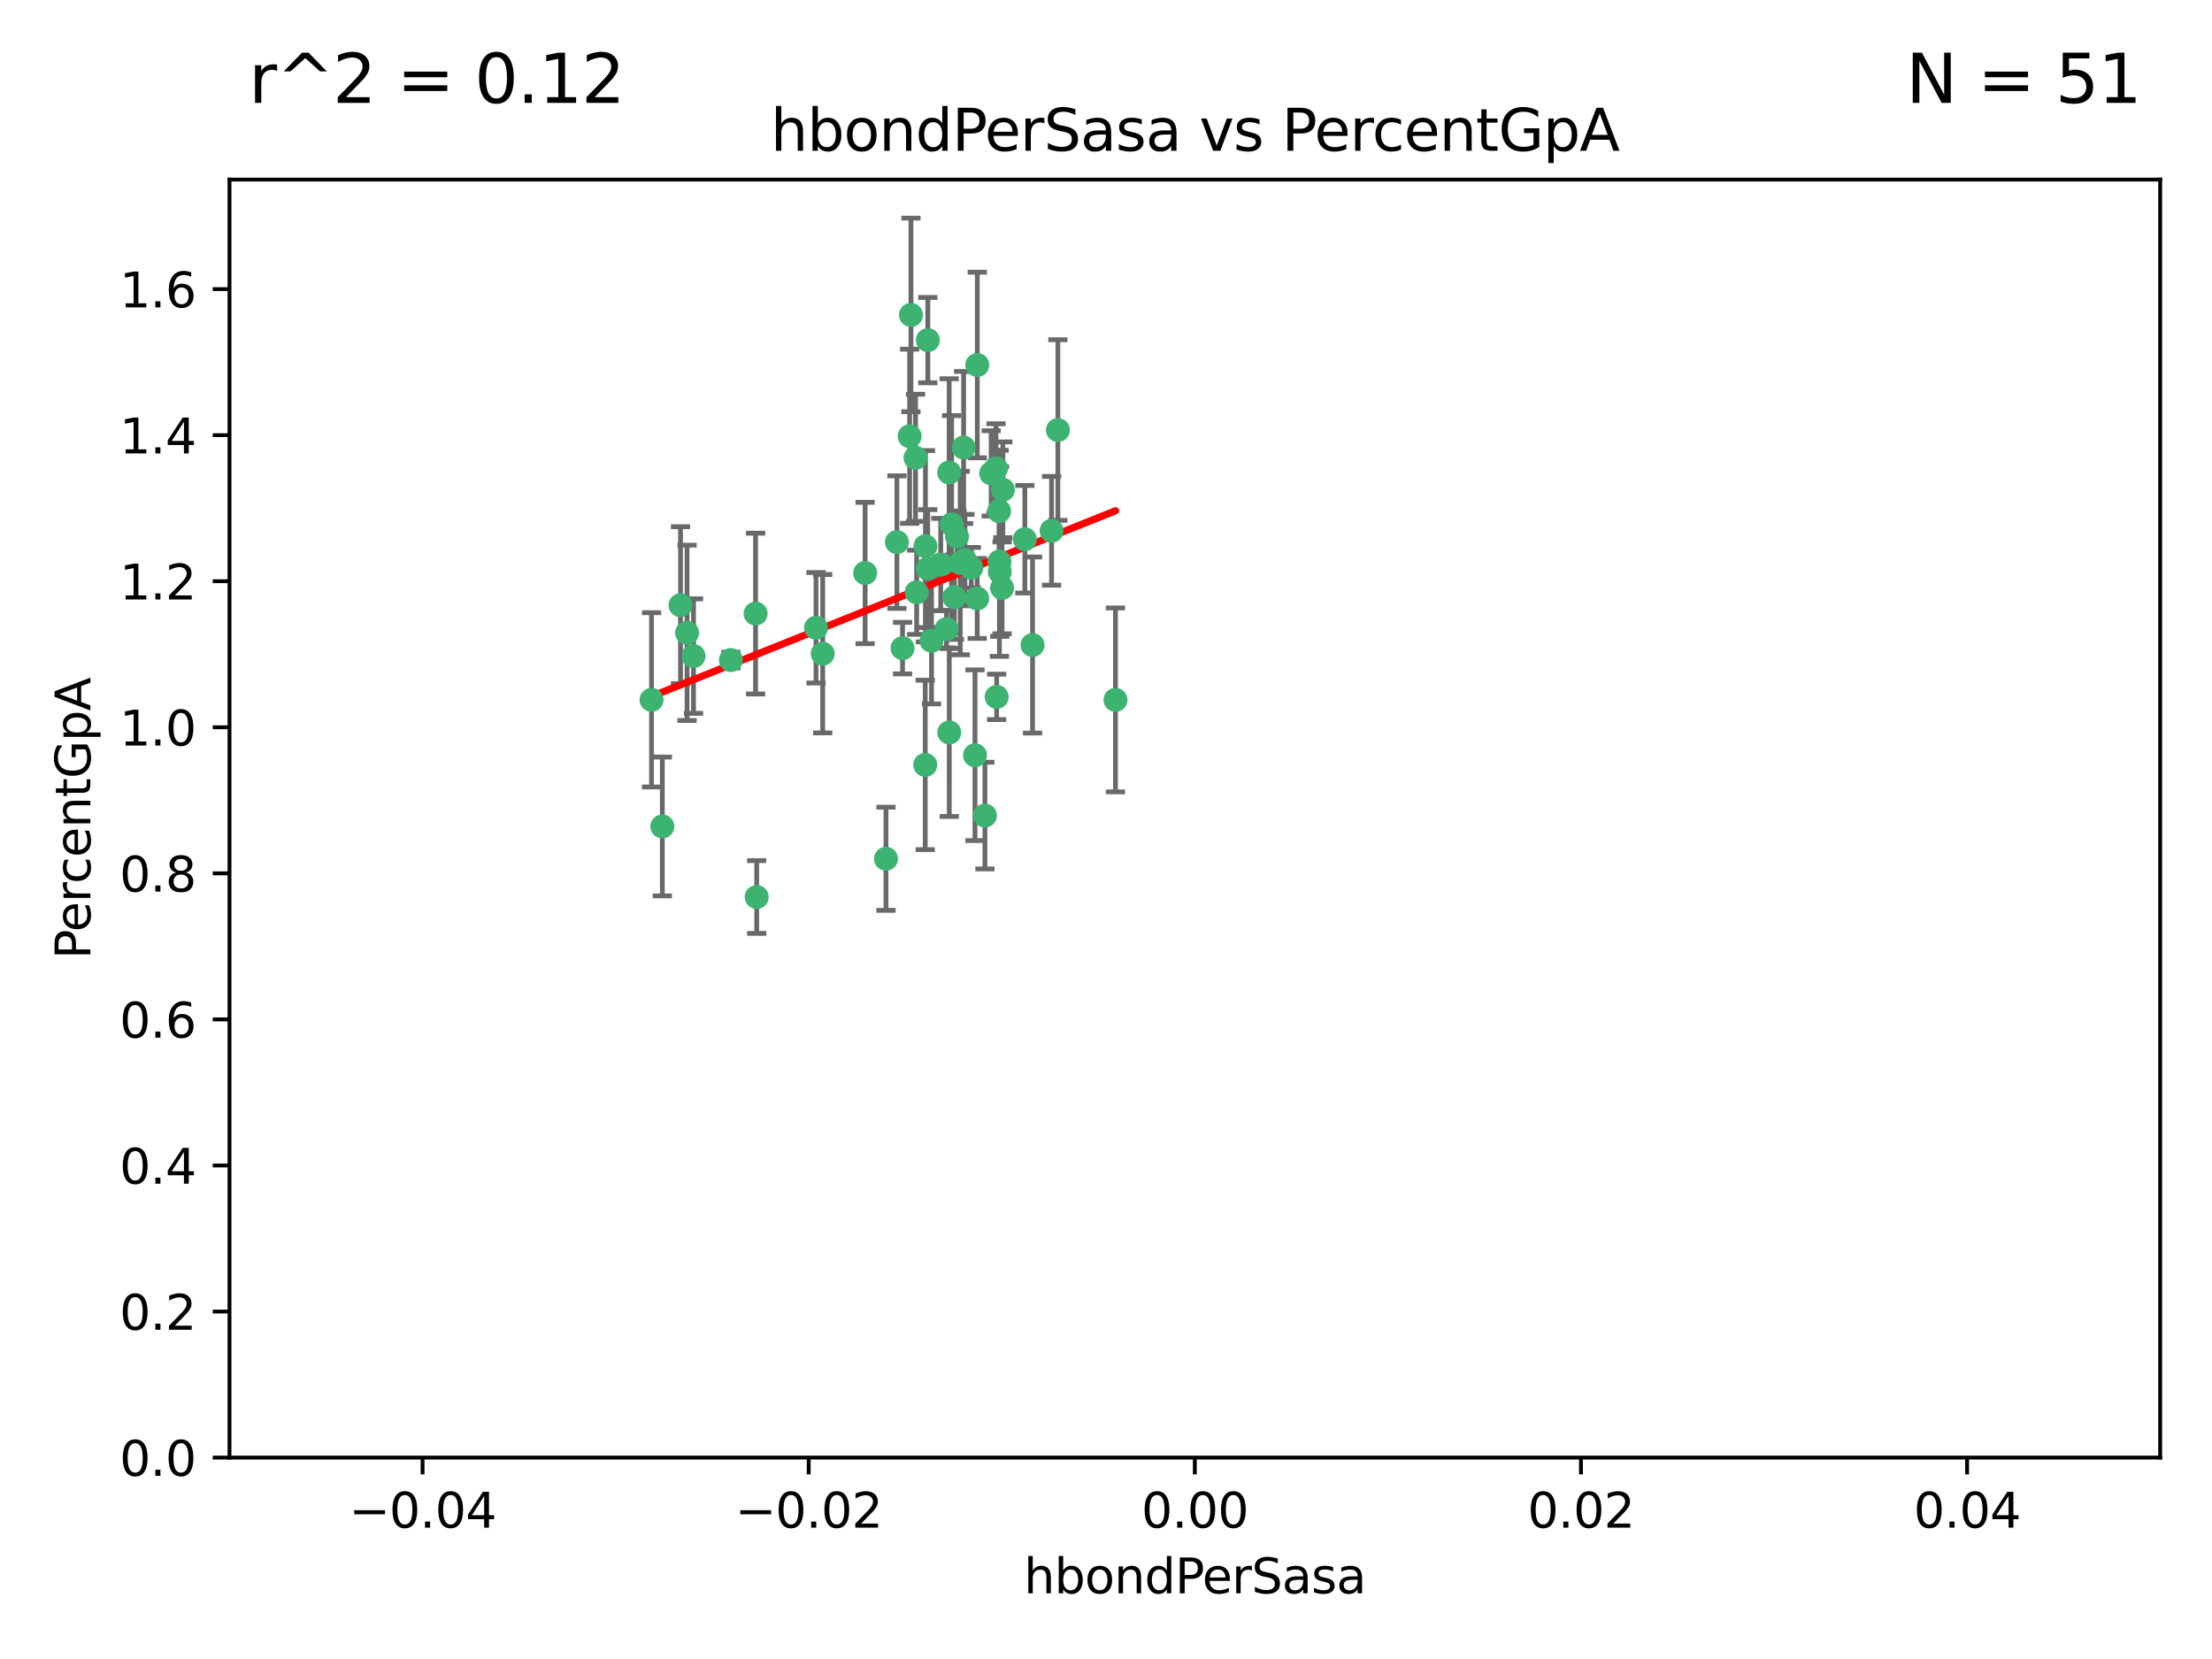 <?xml version="1.0" encoding="utf-8" standalone="no"?>
<!DOCTYPE svg PUBLIC "-//W3C//DTD SVG 1.1//EN"
  "http://www.w3.org/Graphics/SVG/1.1/DTD/svg11.dtd">
<svg xmlns:xlink="http://www.w3.org/1999/xlink" width="460.8pt" height="345.6pt" viewBox="0 0 460.8 345.6" xmlns="http://www.w3.org/2000/svg" version="1.1">
 <defs>
  <style type="text/css">*{stroke-linejoin: round; stroke-linecap: butt}</style>
 </defs>
 <g id="figure_1">
  <g id="patch_1">
   <path d="M 0 345.6 
L 460.8 345.6 
L 460.8 0 
L 0 0 
z
" style="fill: #ffffff"/>
  </g>
  <g id="axes_1">
   <g id="patch_2">
    <path d="M 47.81 303.64 
L 450 303.64 
L 450 37.411 
L 47.81 37.411 
z
" style="fill: #ffffff"/>
   </g>
   <g id="PathCollection_1">
    <defs>
     <path id="me9638628d2" d="M 0 1.118 
C 0.297 1.118 0.581 1 0.791 0.791 
C 1 0.581 1.118 0.297 1.118 0 
C 1.118 -0.297 1 -0.581 0.791 -0.791 
C 0.581 -1 0.297 -1.118 0 -1.118 
C -0.297 -1.118 -0.581 -1 -0.791 -0.791 
C -1 -0.581 -1.118 -0.297 -1.118 0 
C -1.118 0.297 -1 0.581 -0.791 0.791 
C -0.581 1 -0.297 1.118 0 1.118 
z
" style="stroke: #3cb371"/>
    </defs>
    <g clip-path="url(#p4065d52e8d)">
     <use xlink:href="#me9638628d2" x="186.841" y="112.935" style="fill: #3cb371; stroke: #3cb371"/>
     <use xlink:href="#me9638628d2" x="197.183" y="131.048" style="fill: #3cb371; stroke: #3cb371"/>
     <use xlink:href="#me9638628d2" x="189.497" y="90.88" style="fill: #3cb371; stroke: #3cb371"/>
     <use xlink:href="#me9638628d2" x="206.483" y="98.611" style="fill: #3cb371; stroke: #3cb371"/>
     <use xlink:href="#me9638628d2" x="199.362" y="111.768" style="fill: #3cb371; stroke: #3cb371"/>
     <use xlink:href="#me9638628d2" x="203.111" y="157.33" style="fill: #3cb371; stroke: #3cb371"/>
     <use xlink:href="#me9638628d2" x="180.222" y="119.368" style="fill: #3cb371; stroke: #3cb371"/>
     <use xlink:href="#me9638628d2" x="189.767" y="65.606" style="fill: #3cb371; stroke: #3cb371"/>
     <use xlink:href="#me9638628d2" x="208.27" y="119.105" style="fill: #3cb371; stroke: #3cb371"/>
     <use xlink:href="#me9638628d2" x="169.987" y="130.776" style="fill: #3cb371; stroke: #3cb371"/>
     <use xlink:href="#me9638628d2" x="157.399" y="127.82" style="fill: #3cb371; stroke: #3cb371"/>
     <use xlink:href="#me9638628d2" x="208.911" y="102.028" style="fill: #3cb371; stroke: #3cb371"/>
     <use xlink:href="#me9638628d2" x="197.727" y="98.431" style="fill: #3cb371; stroke: #3cb371"/>
     <use xlink:href="#me9638628d2" x="193.258" y="118.446" style="fill: #3cb371; stroke: #3cb371"/>
     <use xlink:href="#me9638628d2" x="200.74" y="93.226" style="fill: #3cb371; stroke: #3cb371"/>
     <use xlink:href="#me9638628d2" x="137.974" y="172.163" style="fill: #3cb371; stroke: #3cb371"/>
     <use xlink:href="#me9638628d2" x="135.728" y="145.786" style="fill: #3cb371; stroke: #3cb371"/>
     <use xlink:href="#me9638628d2" x="197.748" y="152.588" style="fill: #3cb371; stroke: #3cb371"/>
     <use xlink:href="#me9638628d2" x="198.808" y="124.404" style="fill: #3cb371; stroke: #3cb371"/>
     <use xlink:href="#me9638628d2" x="188.017" y="135.021" style="fill: #3cb371; stroke: #3cb371"/>
     <use xlink:href="#me9638628d2" x="192.745" y="159.342" style="fill: #3cb371; stroke: #3cb371"/>
     <use xlink:href="#me9638628d2" x="200.032" y="117.288" style="fill: #3cb371; stroke: #3cb371"/>
     <use xlink:href="#me9638628d2" x="152.254" y="137.505" style="fill: #3cb371; stroke: #3cb371"/>
     <use xlink:href="#me9638628d2" x="215.099" y="134.369" style="fill: #3cb371; stroke: #3cb371"/>
     <use xlink:href="#me9638628d2" x="198.235" y="109.235" style="fill: #3cb371; stroke: #3cb371"/>
     <use xlink:href="#me9638628d2" x="143.128" y="131.834" style="fill: #3cb371; stroke: #3cb371"/>
     <use xlink:href="#me9638628d2" x="141.765" y="126.071" style="fill: #3cb371; stroke: #3cb371"/>
     <use xlink:href="#me9638628d2" x="190.719" y="95.371" style="fill: #3cb371; stroke: #3cb371"/>
     <use xlink:href="#me9638628d2" x="192.786" y="113.783" style="fill: #3cb371; stroke: #3cb371"/>
     <use xlink:href="#me9638628d2" x="203.584" y="76.037" style="fill: #3cb371; stroke: #3cb371"/>
     <use xlink:href="#me9638628d2" x="195.973" y="117.606" style="fill: #3cb371; stroke: #3cb371"/>
     <use xlink:href="#me9638628d2" x="202.337" y="118.255" style="fill: #3cb371; stroke: #3cb371"/>
     <use xlink:href="#me9638628d2" x="208.133" y="106.473" style="fill: #3cb371; stroke: #3cb371"/>
     <use xlink:href="#me9638628d2" x="213.494" y="112.334" style="fill: #3cb371; stroke: #3cb371"/>
     <use xlink:href="#me9638628d2" x="190.955" y="123.385" style="fill: #3cb371; stroke: #3cb371"/>
     <use xlink:href="#me9638628d2" x="194.053" y="133.482" style="fill: #3cb371; stroke: #3cb371"/>
     <use xlink:href="#me9638628d2" x="201.01" y="116.673" style="fill: #3cb371; stroke: #3cb371"/>
     <use xlink:href="#me9638628d2" x="193.283" y="70.852" style="fill: #3cb371; stroke: #3cb371"/>
     <use xlink:href="#me9638628d2" x="208.202" y="116.973" style="fill: #3cb371; stroke: #3cb371"/>
     <use xlink:href="#me9638628d2" x="207.487" y="97.572" style="fill: #3cb371; stroke: #3cb371"/>
     <use xlink:href="#me9638628d2" x="203.569" y="124.669" style="fill: #3cb371; stroke: #3cb371"/>
     <use xlink:href="#me9638628d2" x="207.62" y="145.171" style="fill: #3cb371; stroke: #3cb371"/>
     <use xlink:href="#me9638628d2" x="171.383" y="136.178" style="fill: #3cb371; stroke: #3cb371"/>
     <use xlink:href="#me9638628d2" x="220.377" y="89.586" style="fill: #3cb371; stroke: #3cb371"/>
     <use xlink:href="#me9638628d2" x="184.566" y="178.897" style="fill: #3cb371; stroke: #3cb371"/>
     <use xlink:href="#me9638628d2" x="219.062" y="110.571" style="fill: #3cb371; stroke: #3cb371"/>
     <use xlink:href="#me9638628d2" x="157.634" y="186.867" style="fill: #3cb371; stroke: #3cb371"/>
     <use xlink:href="#me9638628d2" x="144.473" y="136.674" style="fill: #3cb371; stroke: #3cb371"/>
     <use xlink:href="#me9638628d2" x="205.177" y="169.899" style="fill: #3cb371; stroke: #3cb371"/>
     <use xlink:href="#me9638628d2" x="232.374" y="145.801" style="fill: #3cb371; stroke: #3cb371"/>
     <use xlink:href="#me9638628d2" x="208.75" y="122.465" style="fill: #3cb371; stroke: #3cb371"/>
    </g>
   </g>
   <g id="matplotlib.axis_1">
    <g id="xtick_1">
     <g id="line2d_1">
      <defs>
       <path id="m271d78db1d" d="M 0 0 
L 0 3.5 
" style="stroke: #000000; stroke-width: 0.8"/>
      </defs>
      <g>
       <use xlink:href="#m271d78db1d" x="88.029" y="303.64" style="stroke: #000000; stroke-width: 0.8"/>
      </g>
     </g>
     <g id="text_1">
      <!-- −0.04 -->
      <g transform="translate(72.706 318.238)scale(0.1 -0.1)">
       <defs>
        <path id="DejaVuSans-2212" d="M 678 2272 
L 4684 2272 
L 4684 1741 
L 678 1741 
L 678 2272 
z
" transform="scale(0.016)"/>
        <path id="DejaVuSans-30" d="M 2034 4250 
Q 1547 4250 1301 3770 
Q 1056 3291 1056 2328 
Q 1056 1369 1301 889 
Q 1547 409 2034 409 
Q 2525 409 2770 889 
Q 3016 1369 3016 2328 
Q 3016 3291 2770 3770 
Q 2525 4250 2034 4250 
z
M 2034 4750 
Q 2819 4750 3233 4129 
Q 3647 3509 3647 2328 
Q 3647 1150 3233 529 
Q 2819 -91 2034 -91 
Q 1250 -91 836 529 
Q 422 1150 422 2328 
Q 422 3509 836 4129 
Q 1250 4750 2034 4750 
z
" transform="scale(0.016)"/>
        <path id="DejaVuSans-2e" d="M 684 794 
L 1344 794 
L 1344 0 
L 684 0 
L 684 794 
z
" transform="scale(0.016)"/>
        <path id="DejaVuSans-34" d="M 2419 4116 
L 825 1625 
L 2419 1625 
L 2419 4116 
z
M 2253 4666 
L 3047 4666 
L 3047 1625 
L 3713 1625 
L 3713 1100 
L 3047 1100 
L 3047 0 
L 2419 0 
L 2419 1100 
L 313 1100 
L 313 1709 
L 2253 4666 
z
" transform="scale(0.016)"/>
       </defs>
       <use xlink:href="#DejaVuSans-2212"/>
       <use xlink:href="#DejaVuSans-30" x="83.789"/>
       <use xlink:href="#DejaVuSans-2e" x="147.412"/>
       <use xlink:href="#DejaVuSans-30" x="179.199"/>
       <use xlink:href="#DejaVuSans-34" x="242.822"/>
      </g>
     </g>
    </g>
    <g id="xtick_2">
     <g id="line2d_2">
      <g>
       <use xlink:href="#m271d78db1d" x="168.467" y="303.64" style="stroke: #000000; stroke-width: 0.8"/>
      </g>
     </g>
     <g id="text_2">
      <!-- −0.02 -->
      <g transform="translate(153.144 318.238)scale(0.1 -0.1)">
       <defs>
        <path id="DejaVuSans-32" d="M 1228 531 
L 3431 531 
L 3431 0 
L 469 0 
L 469 531 
Q 828 903 1448 1529 
Q 2069 2156 2228 2338 
Q 2531 2678 2651 2914 
Q 2772 3150 2772 3378 
Q 2772 3750 2511 3984 
Q 2250 4219 1831 4219 
Q 1534 4219 1204 4116 
Q 875 4013 500 3803 
L 500 4441 
Q 881 4594 1212 4672 
Q 1544 4750 1819 4750 
Q 2544 4750 2975 4387 
Q 3406 4025 3406 3419 
Q 3406 3131 3298 2873 
Q 3191 2616 2906 2266 
Q 2828 2175 2409 1742 
Q 1991 1309 1228 531 
z
" transform="scale(0.016)"/>
       </defs>
       <use xlink:href="#DejaVuSans-2212"/>
       <use xlink:href="#DejaVuSans-30" x="83.789"/>
       <use xlink:href="#DejaVuSans-2e" x="147.412"/>
       <use xlink:href="#DejaVuSans-30" x="179.199"/>
       <use xlink:href="#DejaVuSans-32" x="242.822"/>
      </g>
     </g>
    </g>
    <g id="xtick_3">
     <g id="line2d_3">
      <g>
       <use xlink:href="#m271d78db1d" x="248.905" y="303.64" style="stroke: #000000; stroke-width: 0.8"/>
      </g>
     </g>
     <g id="text_3">
      <!-- 0.00 -->
      <g transform="translate(237.772 318.238)scale(0.1 -0.1)">
       <use xlink:href="#DejaVuSans-30"/>
       <use xlink:href="#DejaVuSans-2e" x="63.623"/>
       <use xlink:href="#DejaVuSans-30" x="95.41"/>
       <use xlink:href="#DejaVuSans-30" x="159.033"/>
      </g>
     </g>
    </g>
    <g id="xtick_4">
     <g id="line2d_4">
      <g>
       <use xlink:href="#m271d78db1d" x="329.343" y="303.64" style="stroke: #000000; stroke-width: 0.8"/>
      </g>
     </g>
     <g id="text_4">
      <!-- 0.02 -->
      <g transform="translate(318.21 318.238)scale(0.1 -0.1)">
       <use xlink:href="#DejaVuSans-30"/>
       <use xlink:href="#DejaVuSans-2e" x="63.623"/>
       <use xlink:href="#DejaVuSans-30" x="95.41"/>
       <use xlink:href="#DejaVuSans-32" x="159.033"/>
      </g>
     </g>
    </g>
    <g id="xtick_5">
     <g id="line2d_5">
      <g>
       <use xlink:href="#m271d78db1d" x="409.781" y="303.64" style="stroke: #000000; stroke-width: 0.8"/>
      </g>
     </g>
     <g id="text_5">
      <!-- 0.04 -->
      <g transform="translate(398.648 318.238)scale(0.1 -0.1)">
       <use xlink:href="#DejaVuSans-30"/>
       <use xlink:href="#DejaVuSans-2e" x="63.623"/>
       <use xlink:href="#DejaVuSans-30" x="95.41"/>
       <use xlink:href="#DejaVuSans-34" x="159.033"/>
      </g>
     </g>
    </g>
    <g id="text_6">
     <!-- hbondPerSasa -->
     <g transform="translate(213.287 331.917)scale(0.1 -0.1)">
      <defs>
       <path id="DejaVuSans-68" d="M 3513 2113 
L 3513 0 
L 2938 0 
L 2938 2094 
Q 2938 2591 2744 2837 
Q 2550 3084 2163 3084 
Q 1697 3084 1428 2787 
Q 1159 2491 1159 1978 
L 1159 0 
L 581 0 
L 581 4863 
L 1159 4863 
L 1159 2956 
Q 1366 3272 1645 3428 
Q 1925 3584 2291 3584 
Q 2894 3584 3203 3211 
Q 3513 2838 3513 2113 
z
" transform="scale(0.016)"/>
       <path id="DejaVuSans-62" d="M 3116 1747 
Q 3116 2381 2855 2742 
Q 2594 3103 2138 3103 
Q 1681 3103 1420 2742 
Q 1159 2381 1159 1747 
Q 1159 1113 1420 752 
Q 1681 391 2138 391 
Q 2594 391 2855 752 
Q 3116 1113 3116 1747 
z
M 1159 2969 
Q 1341 3281 1617 3432 
Q 1894 3584 2278 3584 
Q 2916 3584 3314 3078 
Q 3713 2572 3713 1747 
Q 3713 922 3314 415 
Q 2916 -91 2278 -91 
Q 1894 -91 1617 61 
Q 1341 213 1159 525 
L 1159 0 
L 581 0 
L 581 4863 
L 1159 4863 
L 1159 2969 
z
" transform="scale(0.016)"/>
       <path id="DejaVuSans-6f" d="M 1959 3097 
Q 1497 3097 1228 2736 
Q 959 2375 959 1747 
Q 959 1119 1226 758 
Q 1494 397 1959 397 
Q 2419 397 2687 759 
Q 2956 1122 2956 1747 
Q 2956 2369 2687 2733 
Q 2419 3097 1959 3097 
z
M 1959 3584 
Q 2709 3584 3137 3096 
Q 3566 2609 3566 1747 
Q 3566 888 3137 398 
Q 2709 -91 1959 -91 
Q 1206 -91 779 398 
Q 353 888 353 1747 
Q 353 2609 779 3096 
Q 1206 3584 1959 3584 
z
" transform="scale(0.016)"/>
       <path id="DejaVuSans-6e" d="M 3513 2113 
L 3513 0 
L 2938 0 
L 2938 2094 
Q 2938 2591 2744 2837 
Q 2550 3084 2163 3084 
Q 1697 3084 1428 2787 
Q 1159 2491 1159 1978 
L 1159 0 
L 581 0 
L 581 3500 
L 1159 3500 
L 1159 2956 
Q 1366 3272 1645 3428 
Q 1925 3584 2291 3584 
Q 2894 3584 3203 3211 
Q 3513 2838 3513 2113 
z
" transform="scale(0.016)"/>
       <path id="DejaVuSans-64" d="M 2906 2969 
L 2906 4863 
L 3481 4863 
L 3481 0 
L 2906 0 
L 2906 525 
Q 2725 213 2448 61 
Q 2172 -91 1784 -91 
Q 1150 -91 751 415 
Q 353 922 353 1747 
Q 353 2572 751 3078 
Q 1150 3584 1784 3584 
Q 2172 3584 2448 3432 
Q 2725 3281 2906 2969 
z
M 947 1747 
Q 947 1113 1208 752 
Q 1469 391 1925 391 
Q 2381 391 2643 752 
Q 2906 1113 2906 1747 
Q 2906 2381 2643 2742 
Q 2381 3103 1925 3103 
Q 1469 3103 1208 2742 
Q 947 2381 947 1747 
z
" transform="scale(0.016)"/>
       <path id="DejaVuSans-50" d="M 1259 4147 
L 1259 2394 
L 2053 2394 
Q 2494 2394 2734 2622 
Q 2975 2850 2975 3272 
Q 2975 3691 2734 3919 
Q 2494 4147 2053 4147 
L 1259 4147 
z
M 628 4666 
L 2053 4666 
Q 2838 4666 3239 4311 
Q 3641 3956 3641 3272 
Q 3641 2581 3239 2228 
Q 2838 1875 2053 1875 
L 1259 1875 
L 1259 0 
L 628 0 
L 628 4666 
z
" transform="scale(0.016)"/>
       <path id="DejaVuSans-65" d="M 3597 1894 
L 3597 1613 
L 953 1613 
Q 991 1019 1311 708 
Q 1631 397 2203 397 
Q 2534 397 2845 478 
Q 3156 559 3463 722 
L 3463 178 
Q 3153 47 2828 -22 
Q 2503 -91 2169 -91 
Q 1331 -91 842 396 
Q 353 884 353 1716 
Q 353 2575 817 3079 
Q 1281 3584 2069 3584 
Q 2775 3584 3186 3129 
Q 3597 2675 3597 1894 
z
M 3022 2063 
Q 3016 2534 2758 2815 
Q 2500 3097 2075 3097 
Q 1594 3097 1305 2825 
Q 1016 2553 972 2059 
L 3022 2063 
z
" transform="scale(0.016)"/>
       <path id="DejaVuSans-72" d="M 2631 2963 
Q 2534 3019 2420 3045 
Q 2306 3072 2169 3072 
Q 1681 3072 1420 2755 
Q 1159 2438 1159 1844 
L 1159 0 
L 581 0 
L 581 3500 
L 1159 3500 
L 1159 2956 
Q 1341 3275 1631 3429 
Q 1922 3584 2338 3584 
Q 2397 3584 2469 3576 
Q 2541 3569 2628 3553 
L 2631 2963 
z
" transform="scale(0.016)"/>
       <path id="DejaVuSans-53" d="M 3425 4513 
L 3425 3897 
Q 3066 4069 2747 4153 
Q 2428 4238 2131 4238 
Q 1616 4238 1336 4038 
Q 1056 3838 1056 3469 
Q 1056 3159 1242 3001 
Q 1428 2844 1947 2747 
L 2328 2669 
Q 3034 2534 3370 2195 
Q 3706 1856 3706 1288 
Q 3706 609 3251 259 
Q 2797 -91 1919 -91 
Q 1588 -91 1214 -16 
Q 841 59 441 206 
L 441 856 
Q 825 641 1194 531 
Q 1563 422 1919 422 
Q 2459 422 2753 634 
Q 3047 847 3047 1241 
Q 3047 1584 2836 1778 
Q 2625 1972 2144 2069 
L 1759 2144 
Q 1053 2284 737 2584 
Q 422 2884 422 3419 
Q 422 4038 858 4394 
Q 1294 4750 2059 4750 
Q 2388 4750 2728 4690 
Q 3069 4631 3425 4513 
z
" transform="scale(0.016)"/>
       <path id="DejaVuSans-61" d="M 2194 1759 
Q 1497 1759 1228 1600 
Q 959 1441 959 1056 
Q 959 750 1161 570 
Q 1363 391 1709 391 
Q 2188 391 2477 730 
Q 2766 1069 2766 1631 
L 2766 1759 
L 2194 1759 
z
M 3341 1997 
L 3341 0 
L 2766 0 
L 2766 531 
Q 2569 213 2275 61 
Q 1981 -91 1556 -91 
Q 1019 -91 701 211 
Q 384 513 384 1019 
Q 384 1609 779 1909 
Q 1175 2209 1959 2209 
L 2766 2209 
L 2766 2266 
Q 2766 2663 2505 2880 
Q 2244 3097 1772 3097 
Q 1472 3097 1187 3025 
Q 903 2953 641 2809 
L 641 3341 
Q 956 3463 1253 3523 
Q 1550 3584 1831 3584 
Q 2591 3584 2966 3190 
Q 3341 2797 3341 1997 
z
" transform="scale(0.016)"/>
       <path id="DejaVuSans-73" d="M 2834 3397 
L 2834 2853 
Q 2591 2978 2328 3040 
Q 2066 3103 1784 3103 
Q 1356 3103 1142 2972 
Q 928 2841 928 2578 
Q 928 2378 1081 2264 
Q 1234 2150 1697 2047 
L 1894 2003 
Q 2506 1872 2764 1633 
Q 3022 1394 3022 966 
Q 3022 478 2636 193 
Q 2250 -91 1575 -91 
Q 1294 -91 989 -36 
Q 684 19 347 128 
L 347 722 
Q 666 556 975 473 
Q 1284 391 1588 391 
Q 1994 391 2212 530 
Q 2431 669 2431 922 
Q 2431 1156 2273 1281 
Q 2116 1406 1581 1522 
L 1381 1569 
Q 847 1681 609 1914 
Q 372 2147 372 2553 
Q 372 3047 722 3315 
Q 1072 3584 1716 3584 
Q 2034 3584 2315 3537 
Q 2597 3491 2834 3397 
z
" transform="scale(0.016)"/>
      </defs>
      <use xlink:href="#DejaVuSans-68"/>
      <use xlink:href="#DejaVuSans-62" x="63.379"/>
      <use xlink:href="#DejaVuSans-6f" x="126.855"/>
      <use xlink:href="#DejaVuSans-6e" x="188.037"/>
      <use xlink:href="#DejaVuSans-64" x="251.416"/>
      <use xlink:href="#DejaVuSans-50" x="314.893"/>
      <use xlink:href="#DejaVuSans-65" x="371.57"/>
      <use xlink:href="#DejaVuSans-72" x="433.094"/>
      <use xlink:href="#DejaVuSans-53" x="474.207"/>
      <use xlink:href="#DejaVuSans-61" x="537.684"/>
      <use xlink:href="#DejaVuSans-73" x="598.963"/>
      <use xlink:href="#DejaVuSans-61" x="651.062"/>
     </g>
    </g>
   </g>
   <g id="matplotlib.axis_2">
    <g id="ytick_1">
     <g id="line2d_6">
      <defs>
       <path id="meefece5d5a" d="M 0 0 
L -3.5 0 
" style="stroke: #000000; stroke-width: 0.8"/>
      </defs>
      <g>
       <use xlink:href="#meefece5d5a" x="47.81" y="303.64" style="stroke: #000000; stroke-width: 0.8"/>
      </g>
     </g>
     <g id="text_7">
      <!-- 0.0 -->
      <g transform="translate(24.907 307.439)scale(0.1 -0.1)">
       <use xlink:href="#DejaVuSans-30"/>
       <use xlink:href="#DejaVuSans-2e" x="63.623"/>
       <use xlink:href="#DejaVuSans-30" x="95.41"/>
      </g>
     </g>
    </g>
    <g id="ytick_2">
     <g id="line2d_7">
      <g>
       <use xlink:href="#meefece5d5a" x="47.81" y="273.214" style="stroke: #000000; stroke-width: 0.8"/>
      </g>
     </g>
     <g id="text_8">
      <!-- 0.2 -->
      <g transform="translate(24.907 277.013)scale(0.1 -0.1)">
       <use xlink:href="#DejaVuSans-30"/>
       <use xlink:href="#DejaVuSans-2e" x="63.623"/>
       <use xlink:href="#DejaVuSans-32" x="95.41"/>
      </g>
     </g>
    </g>
    <g id="ytick_3">
     <g id="line2d_8">
      <g>
       <use xlink:href="#meefece5d5a" x="47.81" y="242.788" style="stroke: #000000; stroke-width: 0.8"/>
      </g>
     </g>
     <g id="text_9">
      <!-- 0.4 -->
      <g transform="translate(24.907 246.587)scale(0.1 -0.1)">
       <use xlink:href="#DejaVuSans-30"/>
       <use xlink:href="#DejaVuSans-2e" x="63.623"/>
       <use xlink:href="#DejaVuSans-34" x="95.41"/>
      </g>
     </g>
    </g>
    <g id="ytick_4">
     <g id="line2d_9">
      <g>
       <use xlink:href="#meefece5d5a" x="47.81" y="212.362" style="stroke: #000000; stroke-width: 0.8"/>
      </g>
     </g>
     <g id="text_10">
      <!-- 0.6 -->
      <g transform="translate(24.907 216.161)scale(0.1 -0.1)">
       <defs>
        <path id="DejaVuSans-36" d="M 2113 2584 
Q 1688 2584 1439 2293 
Q 1191 2003 1191 1497 
Q 1191 994 1439 701 
Q 1688 409 2113 409 
Q 2538 409 2786 701 
Q 3034 994 3034 1497 
Q 3034 2003 2786 2293 
Q 2538 2584 2113 2584 
z
M 3366 4563 
L 3366 3988 
Q 3128 4100 2886 4159 
Q 2644 4219 2406 4219 
Q 1781 4219 1451 3797 
Q 1122 3375 1075 2522 
Q 1259 2794 1537 2939 
Q 1816 3084 2150 3084 
Q 2853 3084 3261 2657 
Q 3669 2231 3669 1497 
Q 3669 778 3244 343 
Q 2819 -91 2113 -91 
Q 1303 -91 875 529 
Q 447 1150 447 2328 
Q 447 3434 972 4092 
Q 1497 4750 2381 4750 
Q 2619 4750 2861 4703 
Q 3103 4656 3366 4563 
z
" transform="scale(0.016)"/>
       </defs>
       <use xlink:href="#DejaVuSans-30"/>
       <use xlink:href="#DejaVuSans-2e" x="63.623"/>
       <use xlink:href="#DejaVuSans-36" x="95.41"/>
      </g>
     </g>
    </g>
    <g id="ytick_5">
     <g id="line2d_10">
      <g>
       <use xlink:href="#meefece5d5a" x="47.81" y="181.935" style="stroke: #000000; stroke-width: 0.8"/>
      </g>
     </g>
     <g id="text_11">
      <!-- 0.8 -->
      <g transform="translate(24.907 185.735)scale(0.1 -0.1)">
       <defs>
        <path id="DejaVuSans-38" d="M 2034 2216 
Q 1584 2216 1326 1975 
Q 1069 1734 1069 1313 
Q 1069 891 1326 650 
Q 1584 409 2034 409 
Q 2484 409 2743 651 
Q 3003 894 3003 1313 
Q 3003 1734 2745 1975 
Q 2488 2216 2034 2216 
z
M 1403 2484 
Q 997 2584 770 2862 
Q 544 3141 544 3541 
Q 544 4100 942 4425 
Q 1341 4750 2034 4750 
Q 2731 4750 3128 4425 
Q 3525 4100 3525 3541 
Q 3525 3141 3298 2862 
Q 3072 2584 2669 2484 
Q 3125 2378 3379 2068 
Q 3634 1759 3634 1313 
Q 3634 634 3220 271 
Q 2806 -91 2034 -91 
Q 1263 -91 848 271 
Q 434 634 434 1313 
Q 434 1759 690 2068 
Q 947 2378 1403 2484 
z
M 1172 3481 
Q 1172 3119 1398 2916 
Q 1625 2713 2034 2713 
Q 2441 2713 2670 2916 
Q 2900 3119 2900 3481 
Q 2900 3844 2670 4047 
Q 2441 4250 2034 4250 
Q 1625 4250 1398 4047 
Q 1172 3844 1172 3481 
z
" transform="scale(0.016)"/>
       </defs>
       <use xlink:href="#DejaVuSans-30"/>
       <use xlink:href="#DejaVuSans-2e" x="63.623"/>
       <use xlink:href="#DejaVuSans-38" x="95.41"/>
      </g>
     </g>
    </g>
    <g id="ytick_6">
     <g id="line2d_11">
      <g>
       <use xlink:href="#meefece5d5a" x="47.81" y="151.509" style="stroke: #000000; stroke-width: 0.8"/>
      </g>
     </g>
     <g id="text_12">
      <!-- 1.0 -->
      <g transform="translate(24.907 155.308)scale(0.1 -0.1)">
       <defs>
        <path id="DejaVuSans-31" d="M 794 531 
L 1825 531 
L 1825 4091 
L 703 3866 
L 703 4441 
L 1819 4666 
L 2450 4666 
L 2450 531 
L 3481 531 
L 3481 0 
L 794 0 
L 794 531 
z
" transform="scale(0.016)"/>
       </defs>
       <use xlink:href="#DejaVuSans-31"/>
       <use xlink:href="#DejaVuSans-2e" x="63.623"/>
       <use xlink:href="#DejaVuSans-30" x="95.41"/>
      </g>
     </g>
    </g>
    <g id="ytick_7">
     <g id="line2d_12">
      <g>
       <use xlink:href="#meefece5d5a" x="47.81" y="121.083" style="stroke: #000000; stroke-width: 0.8"/>
      </g>
     </g>
     <g id="text_13">
      <!-- 1.2 -->
      <g transform="translate(24.907 124.882)scale(0.1 -0.1)">
       <use xlink:href="#DejaVuSans-31"/>
       <use xlink:href="#DejaVuSans-2e" x="63.623"/>
       <use xlink:href="#DejaVuSans-32" x="95.41"/>
      </g>
     </g>
    </g>
    <g id="ytick_8">
     <g id="line2d_13">
      <g>
       <use xlink:href="#meefece5d5a" x="47.81" y="90.657" style="stroke: #000000; stroke-width: 0.8"/>
      </g>
     </g>
     <g id="text_14">
      <!-- 1.4 -->
      <g transform="translate(24.907 94.456)scale(0.1 -0.1)">
       <use xlink:href="#DejaVuSans-31"/>
       <use xlink:href="#DejaVuSans-2e" x="63.623"/>
       <use xlink:href="#DejaVuSans-34" x="95.41"/>
      </g>
     </g>
    </g>
    <g id="ytick_9">
     <g id="line2d_14">
      <g>
       <use xlink:href="#meefece5d5a" x="47.81" y="60.231" style="stroke: #000000; stroke-width: 0.8"/>
      </g>
     </g>
     <g id="text_15">
      <!-- 1.6 -->
      <g transform="translate(24.907 64.03)scale(0.1 -0.1)">
       <use xlink:href="#DejaVuSans-31"/>
       <use xlink:href="#DejaVuSans-2e" x="63.623"/>
       <use xlink:href="#DejaVuSans-36" x="95.41"/>
      </g>
     </g>
    </g>
    <g id="text_16">
     <!-- PercentGpA -->
     <g transform="translate(18.827 199.802)rotate(-90)scale(0.1 -0.1)">
      <defs>
       <path id="DejaVuSans-63" d="M 3122 3366 
L 3122 2828 
Q 2878 2963 2633 3030 
Q 2388 3097 2138 3097 
Q 1578 3097 1268 2742 
Q 959 2388 959 1747 
Q 959 1106 1268 751 
Q 1578 397 2138 397 
Q 2388 397 2633 464 
Q 2878 531 3122 666 
L 3122 134 
Q 2881 22 2623 -34 
Q 2366 -91 2075 -91 
Q 1284 -91 818 406 
Q 353 903 353 1747 
Q 353 2603 823 3093 
Q 1294 3584 2113 3584 
Q 2378 3584 2631 3529 
Q 2884 3475 3122 3366 
z
" transform="scale(0.016)"/>
       <path id="DejaVuSans-74" d="M 1172 4494 
L 1172 3500 
L 2356 3500 
L 2356 3053 
L 1172 3053 
L 1172 1153 
Q 1172 725 1289 603 
Q 1406 481 1766 481 
L 2356 481 
L 2356 0 
L 1766 0 
Q 1100 0 847 248 
Q 594 497 594 1153 
L 594 3053 
L 172 3053 
L 172 3500 
L 594 3500 
L 594 4494 
L 1172 4494 
z
" transform="scale(0.016)"/>
       <path id="DejaVuSans-47" d="M 3809 666 
L 3809 1919 
L 2778 1919 
L 2778 2438 
L 4434 2438 
L 4434 434 
Q 4069 175 3628 42 
Q 3188 -91 2688 -91 
Q 1594 -91 976 548 
Q 359 1188 359 2328 
Q 359 3472 976 4111 
Q 1594 4750 2688 4750 
Q 3144 4750 3555 4637 
Q 3966 4525 4313 4306 
L 4313 3634 
Q 3963 3931 3569 4081 
Q 3175 4231 2741 4231 
Q 1884 4231 1454 3753 
Q 1025 3275 1025 2328 
Q 1025 1384 1454 906 
Q 1884 428 2741 428 
Q 3075 428 3337 486 
Q 3600 544 3809 666 
z
" transform="scale(0.016)"/>
       <path id="DejaVuSans-70" d="M 1159 525 
L 1159 -1331 
L 581 -1331 
L 581 3500 
L 1159 3500 
L 1159 2969 
Q 1341 3281 1617 3432 
Q 1894 3584 2278 3584 
Q 2916 3584 3314 3078 
Q 3713 2572 3713 1747 
Q 3713 922 3314 415 
Q 2916 -91 2278 -91 
Q 1894 -91 1617 61 
Q 1341 213 1159 525 
z
M 3116 1747 
Q 3116 2381 2855 2742 
Q 2594 3103 2138 3103 
Q 1681 3103 1420 2742 
Q 1159 2381 1159 1747 
Q 1159 1113 1420 752 
Q 1681 391 2138 391 
Q 2594 391 2855 752 
Q 3116 1113 3116 1747 
z
" transform="scale(0.016)"/>
       <path id="DejaVuSans-41" d="M 2188 4044 
L 1331 1722 
L 3047 1722 
L 2188 4044 
z
M 1831 4666 
L 2547 4666 
L 4325 0 
L 3669 0 
L 3244 1197 
L 1141 1197 
L 716 0 
L 50 0 
L 1831 4666 
z
" transform="scale(0.016)"/>
      </defs>
      <use xlink:href="#DejaVuSans-50"/>
      <use xlink:href="#DejaVuSans-65" x="56.678"/>
      <use xlink:href="#DejaVuSans-72" x="118.201"/>
      <use xlink:href="#DejaVuSans-63" x="157.064"/>
      <use xlink:href="#DejaVuSans-65" x="212.045"/>
      <use xlink:href="#DejaVuSans-6e" x="273.568"/>
      <use xlink:href="#DejaVuSans-74" x="336.947"/>
      <use xlink:href="#DejaVuSans-47" x="376.156"/>
      <use xlink:href="#DejaVuSans-70" x="453.646"/>
      <use xlink:href="#DejaVuSans-41" x="517.123"/>
     </g>
    </g>
   </g>
   <g id="LineCollection_1">
    <path d="M 186.841 126.742 
L 186.841 99.128 
" clip-path="url(#p4065d52e8d)" style="fill: none; stroke: #696969"/>
    <path d="M 197.183 134.958 
L 197.183 127.138 
" clip-path="url(#p4065d52e8d)" style="fill: none; stroke: #696969"/>
    <path d="M 189.497 109.021 
L 189.497 72.739 
" clip-path="url(#p4065d52e8d)" style="fill: none; stroke: #696969"/>
    <path d="M 206.483 107.5 
L 206.483 89.723 
" clip-path="url(#p4065d52e8d)" style="fill: none; stroke: #696969"/>
    <path d="M 199.362 117.091 
L 199.362 106.444 
" clip-path="url(#p4065d52e8d)" style="fill: none; stroke: #696969"/>
    <path d="M 203.111 175.107 
L 203.111 139.552 
" clip-path="url(#p4065d52e8d)" style="fill: none; stroke: #696969"/>
    <path d="M 180.222 134.091 
L 180.222 104.645 
" clip-path="url(#p4065d52e8d)" style="fill: none; stroke: #696969"/>
    <path d="M 189.767 85.777 
L 189.767 45.434 
" clip-path="url(#p4065d52e8d)" style="fill: none; stroke: #696969"/>
    <path d="M 208.27 132.572 
L 208.27 105.638 
" clip-path="url(#p4065d52e8d)" style="fill: none; stroke: #696969"/>
    <path d="M 169.987 142.284 
L 169.987 119.267 
" clip-path="url(#p4065d52e8d)" style="fill: none; stroke: #696969"/>
    <path d="M 157.399 144.568 
L 157.399 111.073 
" clip-path="url(#p4065d52e8d)" style="fill: none; stroke: #696969"/>
    <path d="M 208.911 112.003 
L 208.911 92.053 
" clip-path="url(#p4065d52e8d)" style="fill: none; stroke: #696969"/>
    <path d="M 197.727 117.96 
L 197.727 78.902 
" clip-path="url(#p4065d52e8d)" style="fill: none; stroke: #696969"/>
    <path d="M 193.258 130.722 
L 193.258 106.17 
" clip-path="url(#p4065d52e8d)" style="fill: none; stroke: #696969"/>
    <path d="M 200.74 109.064 
L 200.74 77.387 
" clip-path="url(#p4065d52e8d)" style="fill: none; stroke: #696969"/>
    <path d="M 137.974 186.622 
L 137.974 157.704 
" clip-path="url(#p4065d52e8d)" style="fill: none; stroke: #696969"/>
    <path d="M 135.728 163.937 
L 135.728 127.634 
" clip-path="url(#p4065d52e8d)" style="fill: none; stroke: #696969"/>
    <path d="M 197.748 170.081 
L 197.748 135.096 
" clip-path="url(#p4065d52e8d)" style="fill: none; stroke: #696969"/>
    <path d="M 198.808 133.195 
L 198.808 115.614 
" clip-path="url(#p4065d52e8d)" style="fill: none; stroke: #696969"/>
    <path d="M 188.017 140.382 
L 188.017 129.659 
" clip-path="url(#p4065d52e8d)" style="fill: none; stroke: #696969"/>
    <path d="M 192.745 176.989 
L 192.745 141.695 
" clip-path="url(#p4065d52e8d)" style="fill: none; stroke: #696969"/>
    <path d="M 200.032 136.395 
L 200.032 98.181 
" clip-path="url(#p4065d52e8d)" style="fill: none; stroke: #696969"/>
    <path d="M 152.254 139.142 
L 152.254 135.868 
" clip-path="url(#p4065d52e8d)" style="fill: none; stroke: #696969"/>
    <path d="M 215.099 152.707 
L 215.099 116.031 
" clip-path="url(#p4065d52e8d)" style="fill: none; stroke: #696969"/>
    <path d="M 198.235 131.899 
L 198.235 86.572 
" clip-path="url(#p4065d52e8d)" style="fill: none; stroke: #696969"/>
    <path d="M 143.128 150.092 
L 143.128 113.575 
" clip-path="url(#p4065d52e8d)" style="fill: none; stroke: #696969"/>
    <path d="M 141.765 142.423 
L 141.765 109.718 
" clip-path="url(#p4065d52e8d)" style="fill: none; stroke: #696969"/>
    <path d="M 190.719 108.615 
L 190.719 82.127 
" clip-path="url(#p4065d52e8d)" style="fill: none; stroke: #696969"/>
    <path d="M 192.786 133.708 
L 192.786 93.858 
" clip-path="url(#p4065d52e8d)" style="fill: none; stroke: #696969"/>
    <path d="M 203.584 95.366 
L 203.584 56.709 
" clip-path="url(#p4065d52e8d)" style="fill: none; stroke: #696969"/>
    <path d="M 195.973 127.227 
L 195.973 107.986 
" clip-path="url(#p4065d52e8d)" style="fill: none; stroke: #696969"/>
    <path d="M 202.337 122.472 
L 202.337 114.039 
" clip-path="url(#p4065d52e8d)" style="fill: none; stroke: #696969"/>
    <path d="M 208.133 119.149 
L 208.133 93.797 
" clip-path="url(#p4065d52e8d)" style="fill: none; stroke: #696969"/>
    <path d="M 213.494 123.529 
L 213.494 101.139 
" clip-path="url(#p4065d52e8d)" style="fill: none; stroke: #696969"/>
    <path d="M 190.955 132.151 
L 190.955 114.62 
" clip-path="url(#p4065d52e8d)" style="fill: none; stroke: #696969"/>
    <path d="M 194.053 146.637 
L 194.053 120.327 
" clip-path="url(#p4065d52e8d)" style="fill: none; stroke: #696969"/>
    <path d="M 201.01 126.191 
L 201.01 107.154 
" clip-path="url(#p4065d52e8d)" style="fill: none; stroke: #696969"/>
    <path d="M 193.283 79.735 
L 193.283 61.968 
" clip-path="url(#p4065d52e8d)" style="fill: none; stroke: #696969"/>
    <path d="M 208.202 136.73 
L 208.202 97.216 
" clip-path="url(#p4065d52e8d)" style="fill: none; stroke: #696969"/>
    <path d="M 207.487 106.878 
L 207.487 88.267 
" clip-path="url(#p4065d52e8d)" style="fill: none; stroke: #696969"/>
    <path d="M 203.569 132.997 
L 203.569 116.341 
" clip-path="url(#p4065d52e8d)" style="fill: none; stroke: #696969"/>
    <path d="M 207.62 149.901 
L 207.62 140.441 
" clip-path="url(#p4065d52e8d)" style="fill: none; stroke: #696969"/>
    <path d="M 171.383 152.672 
L 171.383 119.684 
" clip-path="url(#p4065d52e8d)" style="fill: none; stroke: #696969"/>
    <path d="M 220.377 108.397 
L 220.377 70.776 
" clip-path="url(#p4065d52e8d)" style="fill: none; stroke: #696969"/>
    <path d="M 184.566 189.642 
L 184.566 168.152 
" clip-path="url(#p4065d52e8d)" style="fill: none; stroke: #696969"/>
    <path d="M 219.062 121.897 
L 219.062 99.245 
" clip-path="url(#p4065d52e8d)" style="fill: none; stroke: #696969"/>
    <path d="M 157.634 194.446 
L 157.634 179.287 
" clip-path="url(#p4065d52e8d)" style="fill: none; stroke: #696969"/>
    <path d="M 144.473 148.602 
L 144.473 124.746 
" clip-path="url(#p4065d52e8d)" style="fill: none; stroke: #696969"/>
    <path d="M 205.177 181.006 
L 205.177 158.792 
" clip-path="url(#p4065d52e8d)" style="fill: none; stroke: #696969"/>
    <path d="M 232.374 164.958 
L 232.374 126.644 
" clip-path="url(#p4065d52e8d)" style="fill: none; stroke: #696969"/>
    <path d="M 208.75 132.034 
L 208.75 112.895 
" clip-path="url(#p4065d52e8d)" style="fill: none; stroke: #696969"/>
   </g>
   <g id="line2d_15">
    <defs>
     <path id="m67d002b94c" d="M 2 0 
L -2 -0 
" style="stroke: #696969"/>
    </defs>
    <g clip-path="url(#p4065d52e8d)">
     <use xlink:href="#m67d002b94c" x="186.841" y="126.742" style="fill: #696969; stroke: #696969"/>
     <use xlink:href="#m67d002b94c" x="197.183" y="134.958" style="fill: #696969; stroke: #696969"/>
     <use xlink:href="#m67d002b94c" x="189.497" y="109.021" style="fill: #696969; stroke: #696969"/>
     <use xlink:href="#m67d002b94c" x="206.483" y="107.5" style="fill: #696969; stroke: #696969"/>
     <use xlink:href="#m67d002b94c" x="199.362" y="117.091" style="fill: #696969; stroke: #696969"/>
     <use xlink:href="#m67d002b94c" x="203.111" y="175.107" style="fill: #696969; stroke: #696969"/>
     <use xlink:href="#m67d002b94c" x="180.222" y="134.091" style="fill: #696969; stroke: #696969"/>
     <use xlink:href="#m67d002b94c" x="189.767" y="85.777" style="fill: #696969; stroke: #696969"/>
     <use xlink:href="#m67d002b94c" x="208.27" y="132.572" style="fill: #696969; stroke: #696969"/>
     <use xlink:href="#m67d002b94c" x="169.987" y="142.284" style="fill: #696969; stroke: #696969"/>
     <use xlink:href="#m67d002b94c" x="157.399" y="144.568" style="fill: #696969; stroke: #696969"/>
     <use xlink:href="#m67d002b94c" x="208.911" y="112.003" style="fill: #696969; stroke: #696969"/>
     <use xlink:href="#m67d002b94c" x="197.727" y="117.96" style="fill: #696969; stroke: #696969"/>
     <use xlink:href="#m67d002b94c" x="193.258" y="130.722" style="fill: #696969; stroke: #696969"/>
     <use xlink:href="#m67d002b94c" x="200.74" y="109.064" style="fill: #696969; stroke: #696969"/>
     <use xlink:href="#m67d002b94c" x="137.974" y="186.622" style="fill: #696969; stroke: #696969"/>
     <use xlink:href="#m67d002b94c" x="135.728" y="163.937" style="fill: #696969; stroke: #696969"/>
     <use xlink:href="#m67d002b94c" x="197.748" y="170.081" style="fill: #696969; stroke: #696969"/>
     <use xlink:href="#m67d002b94c" x="198.808" y="133.195" style="fill: #696969; stroke: #696969"/>
     <use xlink:href="#m67d002b94c" x="188.017" y="140.382" style="fill: #696969; stroke: #696969"/>
     <use xlink:href="#m67d002b94c" x="192.745" y="176.989" style="fill: #696969; stroke: #696969"/>
     <use xlink:href="#m67d002b94c" x="200.032" y="136.395" style="fill: #696969; stroke: #696969"/>
     <use xlink:href="#m67d002b94c" x="152.254" y="139.142" style="fill: #696969; stroke: #696969"/>
     <use xlink:href="#m67d002b94c" x="215.099" y="152.707" style="fill: #696969; stroke: #696969"/>
     <use xlink:href="#m67d002b94c" x="198.235" y="131.899" style="fill: #696969; stroke: #696969"/>
     <use xlink:href="#m67d002b94c" x="143.128" y="150.092" style="fill: #696969; stroke: #696969"/>
     <use xlink:href="#m67d002b94c" x="141.765" y="142.423" style="fill: #696969; stroke: #696969"/>
     <use xlink:href="#m67d002b94c" x="190.719" y="108.615" style="fill: #696969; stroke: #696969"/>
     <use xlink:href="#m67d002b94c" x="192.786" y="133.708" style="fill: #696969; stroke: #696969"/>
     <use xlink:href="#m67d002b94c" x="203.584" y="95.366" style="fill: #696969; stroke: #696969"/>
     <use xlink:href="#m67d002b94c" x="195.973" y="127.227" style="fill: #696969; stroke: #696969"/>
     <use xlink:href="#m67d002b94c" x="202.337" y="122.472" style="fill: #696969; stroke: #696969"/>
     <use xlink:href="#m67d002b94c" x="208.133" y="119.149" style="fill: #696969; stroke: #696969"/>
     <use xlink:href="#m67d002b94c" x="213.494" y="123.529" style="fill: #696969; stroke: #696969"/>
     <use xlink:href="#m67d002b94c" x="190.955" y="132.151" style="fill: #696969; stroke: #696969"/>
     <use xlink:href="#m67d002b94c" x="194.053" y="146.637" style="fill: #696969; stroke: #696969"/>
     <use xlink:href="#m67d002b94c" x="201.01" y="126.191" style="fill: #696969; stroke: #696969"/>
     <use xlink:href="#m67d002b94c" x="193.283" y="79.735" style="fill: #696969; stroke: #696969"/>
     <use xlink:href="#m67d002b94c" x="208.202" y="136.73" style="fill: #696969; stroke: #696969"/>
     <use xlink:href="#m67d002b94c" x="207.487" y="106.878" style="fill: #696969; stroke: #696969"/>
     <use xlink:href="#m67d002b94c" x="203.569" y="132.997" style="fill: #696969; stroke: #696969"/>
     <use xlink:href="#m67d002b94c" x="207.62" y="149.901" style="fill: #696969; stroke: #696969"/>
     <use xlink:href="#m67d002b94c" x="171.383" y="152.672" style="fill: #696969; stroke: #696969"/>
     <use xlink:href="#m67d002b94c" x="220.377" y="108.397" style="fill: #696969; stroke: #696969"/>
     <use xlink:href="#m67d002b94c" x="184.566" y="189.642" style="fill: #696969; stroke: #696969"/>
     <use xlink:href="#m67d002b94c" x="219.062" y="121.897" style="fill: #696969; stroke: #696969"/>
     <use xlink:href="#m67d002b94c" x="157.634" y="194.446" style="fill: #696969; stroke: #696969"/>
     <use xlink:href="#m67d002b94c" x="144.473" y="148.602" style="fill: #696969; stroke: #696969"/>
     <use xlink:href="#m67d002b94c" x="205.177" y="181.006" style="fill: #696969; stroke: #696969"/>
     <use xlink:href="#m67d002b94c" x="232.374" y="164.958" style="fill: #696969; stroke: #696969"/>
     <use xlink:href="#m67d002b94c" x="208.75" y="132.034" style="fill: #696969; stroke: #696969"/>
    </g>
   </g>
   <g id="line2d_16">
    <g clip-path="url(#p4065d52e8d)">
     <use xlink:href="#m67d002b94c" x="186.841" y="99.128" style="fill: #696969; stroke: #696969"/>
     <use xlink:href="#m67d002b94c" x="197.183" y="127.138" style="fill: #696969; stroke: #696969"/>
     <use xlink:href="#m67d002b94c" x="189.497" y="72.739" style="fill: #696969; stroke: #696969"/>
     <use xlink:href="#m67d002b94c" x="206.483" y="89.723" style="fill: #696969; stroke: #696969"/>
     <use xlink:href="#m67d002b94c" x="199.362" y="106.444" style="fill: #696969; stroke: #696969"/>
     <use xlink:href="#m67d002b94c" x="203.111" y="139.552" style="fill: #696969; stroke: #696969"/>
     <use xlink:href="#m67d002b94c" x="180.222" y="104.645" style="fill: #696969; stroke: #696969"/>
     <use xlink:href="#m67d002b94c" x="189.767" y="45.434" style="fill: #696969; stroke: #696969"/>
     <use xlink:href="#m67d002b94c" x="208.27" y="105.638" style="fill: #696969; stroke: #696969"/>
     <use xlink:href="#m67d002b94c" x="169.987" y="119.267" style="fill: #696969; stroke: #696969"/>
     <use xlink:href="#m67d002b94c" x="157.399" y="111.073" style="fill: #696969; stroke: #696969"/>
     <use xlink:href="#m67d002b94c" x="208.911" y="92.053" style="fill: #696969; stroke: #696969"/>
     <use xlink:href="#m67d002b94c" x="197.727" y="78.902" style="fill: #696969; stroke: #696969"/>
     <use xlink:href="#m67d002b94c" x="193.258" y="106.17" style="fill: #696969; stroke: #696969"/>
     <use xlink:href="#m67d002b94c" x="200.74" y="77.387" style="fill: #696969; stroke: #696969"/>
     <use xlink:href="#m67d002b94c" x="137.974" y="157.704" style="fill: #696969; stroke: #696969"/>
     <use xlink:href="#m67d002b94c" x="135.728" y="127.634" style="fill: #696969; stroke: #696969"/>
     <use xlink:href="#m67d002b94c" x="197.748" y="135.096" style="fill: #696969; stroke: #696969"/>
     <use xlink:href="#m67d002b94c" x="198.808" y="115.614" style="fill: #696969; stroke: #696969"/>
     <use xlink:href="#m67d002b94c" x="188.017" y="129.659" style="fill: #696969; stroke: #696969"/>
     <use xlink:href="#m67d002b94c" x="192.745" y="141.695" style="fill: #696969; stroke: #696969"/>
     <use xlink:href="#m67d002b94c" x="200.032" y="98.181" style="fill: #696969; stroke: #696969"/>
     <use xlink:href="#m67d002b94c" x="152.254" y="135.868" style="fill: #696969; stroke: #696969"/>
     <use xlink:href="#m67d002b94c" x="215.099" y="116.031" style="fill: #696969; stroke: #696969"/>
     <use xlink:href="#m67d002b94c" x="198.235" y="86.572" style="fill: #696969; stroke: #696969"/>
     <use xlink:href="#m67d002b94c" x="143.128" y="113.575" style="fill: #696969; stroke: #696969"/>
     <use xlink:href="#m67d002b94c" x="141.765" y="109.718" style="fill: #696969; stroke: #696969"/>
     <use xlink:href="#m67d002b94c" x="190.719" y="82.127" style="fill: #696969; stroke: #696969"/>
     <use xlink:href="#m67d002b94c" x="192.786" y="93.858" style="fill: #696969; stroke: #696969"/>
     <use xlink:href="#m67d002b94c" x="203.584" y="56.709" style="fill: #696969; stroke: #696969"/>
     <use xlink:href="#m67d002b94c" x="195.973" y="107.986" style="fill: #696969; stroke: #696969"/>
     <use xlink:href="#m67d002b94c" x="202.337" y="114.039" style="fill: #696969; stroke: #696969"/>
     <use xlink:href="#m67d002b94c" x="208.133" y="93.797" style="fill: #696969; stroke: #696969"/>
     <use xlink:href="#m67d002b94c" x="213.494" y="101.139" style="fill: #696969; stroke: #696969"/>
     <use xlink:href="#m67d002b94c" x="190.955" y="114.62" style="fill: #696969; stroke: #696969"/>
     <use xlink:href="#m67d002b94c" x="194.053" y="120.327" style="fill: #696969; stroke: #696969"/>
     <use xlink:href="#m67d002b94c" x="201.01" y="107.154" style="fill: #696969; stroke: #696969"/>
     <use xlink:href="#m67d002b94c" x="193.283" y="61.968" style="fill: #696969; stroke: #696969"/>
     <use xlink:href="#m67d002b94c" x="208.202" y="97.216" style="fill: #696969; stroke: #696969"/>
     <use xlink:href="#m67d002b94c" x="207.487" y="88.267" style="fill: #696969; stroke: #696969"/>
     <use xlink:href="#m67d002b94c" x="203.569" y="116.341" style="fill: #696969; stroke: #696969"/>
     <use xlink:href="#m67d002b94c" x="207.62" y="140.441" style="fill: #696969; stroke: #696969"/>
     <use xlink:href="#m67d002b94c" x="171.383" y="119.684" style="fill: #696969; stroke: #696969"/>
     <use xlink:href="#m67d002b94c" x="220.377" y="70.776" style="fill: #696969; stroke: #696969"/>
     <use xlink:href="#m67d002b94c" x="184.566" y="168.152" style="fill: #696969; stroke: #696969"/>
     <use xlink:href="#m67d002b94c" x="219.062" y="99.245" style="fill: #696969; stroke: #696969"/>
     <use xlink:href="#m67d002b94c" x="157.634" y="179.287" style="fill: #696969; stroke: #696969"/>
     <use xlink:href="#m67d002b94c" x="144.473" y="124.746" style="fill: #696969; stroke: #696969"/>
     <use xlink:href="#m67d002b94c" x="205.177" y="158.792" style="fill: #696969; stroke: #696969"/>
     <use xlink:href="#m67d002b94c" x="232.374" y="126.644" style="fill: #696969; stroke: #696969"/>
     <use xlink:href="#m67d002b94c" x="208.75" y="112.895" style="fill: #696969; stroke: #696969"/>
    </g>
   </g>
   <g id="line2d_17">
    <path d="M 186.841 124.627 
L 197.183 120.487 
L 189.497 123.564 
L 206.483 116.765 
L 199.362 119.616 
L 203.111 118.115 
L 180.222 127.276 
L 189.767 123.456 
L 208.27 116.05 
L 169.987 131.373 
L 157.399 136.411 
L 208.911 115.794 
L 197.727 120.27 
L 193.258 122.058 
L 200.74 119.064 
L 137.974 144.186 
L 135.728 145.085 
L 197.748 120.262 
L 198.808 119.837 
L 188.017 124.156 
L 192.745 122.264 
L 200.032 119.347 
L 152.254 138.47 
L 215.099 113.317 
L 198.235 120.067 
L 143.128 142.123 
L 141.765 142.668 
L 190.719 123.075 
L 192.786 122.247 
L 203.584 117.926 
L 195.973 120.972 
L 202.337 118.425 
L 208.133 116.105 
L 213.494 113.959 
L 190.955 122.98 
L 194.053 121.74 
L 201.01 118.956 
L 193.283 122.048 
L 208.202 116.077 
L 207.487 116.364 
L 203.569 117.932 
L 207.62 116.31 
L 171.383 130.814 
L 220.377 111.204 
L 184.566 125.537 
L 219.062 111.731 
L 157.634 136.317 
L 144.473 141.584 
L 205.177 117.288 
L 232.374 106.403 
L 208.75 115.858 
" clip-path="url(#p4065d52e8d)" style="fill: none; stroke: #ff0000; stroke-width: 1.5; stroke-linecap: square"/>
   </g>
   <g id="line2d_18">
    <defs>
     <path id="m972c55ad7e" d="M 0 2 
C 0.53 2 1.039 1.789 1.414 1.414 
C 1.789 1.039 2 0.53 2 0 
C 2 -0.53 1.789 -1.039 1.414 -1.414 
C 1.039 -1.789 0.53 -2 0 -2 
C -0.53 -2 -1.039 -1.789 -1.414 -1.414 
C -1.789 -1.039 -2 -0.53 -2 0 
C -2 0.53 -1.789 1.039 -1.414 1.414 
C -1.039 1.789 -0.53 2 0 2 
z
" style="stroke: #3cb371"/>
    </defs>
    <g clip-path="url(#p4065d52e8d)">
     <use xlink:href="#m972c55ad7e" x="186.841" y="112.935" style="fill: #3cb371; stroke: #3cb371"/>
     <use xlink:href="#m972c55ad7e" x="197.183" y="131.048" style="fill: #3cb371; stroke: #3cb371"/>
     <use xlink:href="#m972c55ad7e" x="189.497" y="90.88" style="fill: #3cb371; stroke: #3cb371"/>
     <use xlink:href="#m972c55ad7e" x="206.483" y="98.611" style="fill: #3cb371; stroke: #3cb371"/>
     <use xlink:href="#m972c55ad7e" x="199.362" y="111.768" style="fill: #3cb371; stroke: #3cb371"/>
     <use xlink:href="#m972c55ad7e" x="203.111" y="157.33" style="fill: #3cb371; stroke: #3cb371"/>
     <use xlink:href="#m972c55ad7e" x="180.222" y="119.368" style="fill: #3cb371; stroke: #3cb371"/>
     <use xlink:href="#m972c55ad7e" x="189.767" y="65.606" style="fill: #3cb371; stroke: #3cb371"/>
     <use xlink:href="#m972c55ad7e" x="208.27" y="119.105" style="fill: #3cb371; stroke: #3cb371"/>
     <use xlink:href="#m972c55ad7e" x="169.987" y="130.776" style="fill: #3cb371; stroke: #3cb371"/>
     <use xlink:href="#m972c55ad7e" x="157.399" y="127.82" style="fill: #3cb371; stroke: #3cb371"/>
     <use xlink:href="#m972c55ad7e" x="208.911" y="102.028" style="fill: #3cb371; stroke: #3cb371"/>
     <use xlink:href="#m972c55ad7e" x="197.727" y="98.431" style="fill: #3cb371; stroke: #3cb371"/>
     <use xlink:href="#m972c55ad7e" x="193.258" y="118.446" style="fill: #3cb371; stroke: #3cb371"/>
     <use xlink:href="#m972c55ad7e" x="200.74" y="93.226" style="fill: #3cb371; stroke: #3cb371"/>
     <use xlink:href="#m972c55ad7e" x="137.974" y="172.163" style="fill: #3cb371; stroke: #3cb371"/>
     <use xlink:href="#m972c55ad7e" x="135.728" y="145.786" style="fill: #3cb371; stroke: #3cb371"/>
     <use xlink:href="#m972c55ad7e" x="197.748" y="152.588" style="fill: #3cb371; stroke: #3cb371"/>
     <use xlink:href="#m972c55ad7e" x="198.808" y="124.404" style="fill: #3cb371; stroke: #3cb371"/>
     <use xlink:href="#m972c55ad7e" x="188.017" y="135.021" style="fill: #3cb371; stroke: #3cb371"/>
     <use xlink:href="#m972c55ad7e" x="192.745" y="159.342" style="fill: #3cb371; stroke: #3cb371"/>
     <use xlink:href="#m972c55ad7e" x="200.032" y="117.288" style="fill: #3cb371; stroke: #3cb371"/>
     <use xlink:href="#m972c55ad7e" x="152.254" y="137.505" style="fill: #3cb371; stroke: #3cb371"/>
     <use xlink:href="#m972c55ad7e" x="215.099" y="134.369" style="fill: #3cb371; stroke: #3cb371"/>
     <use xlink:href="#m972c55ad7e" x="198.235" y="109.235" style="fill: #3cb371; stroke: #3cb371"/>
     <use xlink:href="#m972c55ad7e" x="143.128" y="131.834" style="fill: #3cb371; stroke: #3cb371"/>
     <use xlink:href="#m972c55ad7e" x="141.765" y="126.071" style="fill: #3cb371; stroke: #3cb371"/>
     <use xlink:href="#m972c55ad7e" x="190.719" y="95.371" style="fill: #3cb371; stroke: #3cb371"/>
     <use xlink:href="#m972c55ad7e" x="192.786" y="113.783" style="fill: #3cb371; stroke: #3cb371"/>
     <use xlink:href="#m972c55ad7e" x="203.584" y="76.037" style="fill: #3cb371; stroke: #3cb371"/>
     <use xlink:href="#m972c55ad7e" x="195.973" y="117.606" style="fill: #3cb371; stroke: #3cb371"/>
     <use xlink:href="#m972c55ad7e" x="202.337" y="118.255" style="fill: #3cb371; stroke: #3cb371"/>
     <use xlink:href="#m972c55ad7e" x="208.133" y="106.473" style="fill: #3cb371; stroke: #3cb371"/>
     <use xlink:href="#m972c55ad7e" x="213.494" y="112.334" style="fill: #3cb371; stroke: #3cb371"/>
     <use xlink:href="#m972c55ad7e" x="190.955" y="123.385" style="fill: #3cb371; stroke: #3cb371"/>
     <use xlink:href="#m972c55ad7e" x="194.053" y="133.482" style="fill: #3cb371; stroke: #3cb371"/>
     <use xlink:href="#m972c55ad7e" x="201.01" y="116.673" style="fill: #3cb371; stroke: #3cb371"/>
     <use xlink:href="#m972c55ad7e" x="193.283" y="70.852" style="fill: #3cb371; stroke: #3cb371"/>
     <use xlink:href="#m972c55ad7e" x="208.202" y="116.973" style="fill: #3cb371; stroke: #3cb371"/>
     <use xlink:href="#m972c55ad7e" x="207.487" y="97.572" style="fill: #3cb371; stroke: #3cb371"/>
     <use xlink:href="#m972c55ad7e" x="203.569" y="124.669" style="fill: #3cb371; stroke: #3cb371"/>
     <use xlink:href="#m972c55ad7e" x="207.62" y="145.171" style="fill: #3cb371; stroke: #3cb371"/>
     <use xlink:href="#m972c55ad7e" x="171.383" y="136.178" style="fill: #3cb371; stroke: #3cb371"/>
     <use xlink:href="#m972c55ad7e" x="220.377" y="89.586" style="fill: #3cb371; stroke: #3cb371"/>
     <use xlink:href="#m972c55ad7e" x="184.566" y="178.897" style="fill: #3cb371; stroke: #3cb371"/>
     <use xlink:href="#m972c55ad7e" x="219.062" y="110.571" style="fill: #3cb371; stroke: #3cb371"/>
     <use xlink:href="#m972c55ad7e" x="157.634" y="186.867" style="fill: #3cb371; stroke: #3cb371"/>
     <use xlink:href="#m972c55ad7e" x="144.473" y="136.674" style="fill: #3cb371; stroke: #3cb371"/>
     <use xlink:href="#m972c55ad7e" x="205.177" y="169.899" style="fill: #3cb371; stroke: #3cb371"/>
     <use xlink:href="#m972c55ad7e" x="232.374" y="145.801" style="fill: #3cb371; stroke: #3cb371"/>
     <use xlink:href="#m972c55ad7e" x="208.75" y="122.465" style="fill: #3cb371; stroke: #3cb371"/>
    </g>
   </g>
   <g id="patch_3">
    <path d="M 47.81 303.64 
L 47.81 37.411 
" style="fill: none; stroke: #000000; stroke-width: 0.8; stroke-linejoin: miter; stroke-linecap: square"/>
   </g>
   <g id="patch_4">
    <path d="M 450 303.64 
L 450 37.411 
" style="fill: none; stroke: #000000; stroke-width: 0.8; stroke-linejoin: miter; stroke-linecap: square"/>
   </g>
   <g id="patch_5">
    <path d="M 47.81 303.64 
L 450 303.64 
" style="fill: none; stroke: #000000; stroke-width: 0.8; stroke-linejoin: miter; stroke-linecap: square"/>
   </g>
   <g id="patch_6">
    <path d="M 47.81 37.411 
L 450 37.411 
" style="fill: none; stroke: #000000; stroke-width: 0.8; stroke-linejoin: miter; stroke-linecap: square"/>
   </g>
   <g id="text_17">
    <!-- N = 51 -->
    <g transform="translate(397.059 21.426)scale(0.14 -0.14)">
     <defs>
      <path id="DejaVuSans-4e" d="M 628 4666 
L 1478 4666 
L 3547 763 
L 3547 4666 
L 4159 4666 
L 4159 0 
L 3309 0 
L 1241 3903 
L 1241 0 
L 628 0 
L 628 4666 
z
" transform="scale(0.016)"/>
      <path id="DejaVuSans-20" transform="scale(0.016)"/>
      <path id="DejaVuSans-3d" d="M 678 2906 
L 4684 2906 
L 4684 2381 
L 678 2381 
L 678 2906 
z
M 678 1631 
L 4684 1631 
L 4684 1100 
L 678 1100 
L 678 1631 
z
" transform="scale(0.016)"/>
      <path id="DejaVuSans-35" d="M 691 4666 
L 3169 4666 
L 3169 4134 
L 1269 4134 
L 1269 2991 
Q 1406 3038 1543 3061 
Q 1681 3084 1819 3084 
Q 2600 3084 3056 2656 
Q 3513 2228 3513 1497 
Q 3513 744 3044 326 
Q 2575 -91 1722 -91 
Q 1428 -91 1123 -41 
Q 819 9 494 109 
L 494 744 
Q 775 591 1075 516 
Q 1375 441 1709 441 
Q 2250 441 2565 725 
Q 2881 1009 2881 1497 
Q 2881 1984 2565 2268 
Q 2250 2553 1709 2553 
Q 1456 2553 1204 2497 
Q 953 2441 691 2322 
L 691 4666 
z
" transform="scale(0.016)"/>
     </defs>
     <use xlink:href="#DejaVuSans-4e"/>
     <use xlink:href="#DejaVuSans-20" x="74.805"/>
     <use xlink:href="#DejaVuSans-3d" x="106.592"/>
     <use xlink:href="#DejaVuSans-20" x="190.381"/>
     <use xlink:href="#DejaVuSans-35" x="222.168"/>
     <use xlink:href="#DejaVuSans-31" x="285.791"/>
    </g>
   </g>
   <g id="text_18">
    <!-- r^2 = 0.12 -->
    <g transform="translate(51.832 21.426)scale(0.14 -0.14)">
     <defs>
      <path id="DejaVuSans-5e" d="M 2988 4666 
L 4684 2925 
L 4056 2925 
L 2681 4159 
L 1306 2925 
L 678 2925 
L 2375 4666 
L 2988 4666 
z
" transform="scale(0.016)"/>
     </defs>
     <use xlink:href="#DejaVuSans-72"/>
     <use xlink:href="#DejaVuSans-5e" x="41.113"/>
     <use xlink:href="#DejaVuSans-32" x="124.902"/>
     <use xlink:href="#DejaVuSans-20" x="188.525"/>
     <use xlink:href="#DejaVuSans-3d" x="220.312"/>
     <use xlink:href="#DejaVuSans-20" x="304.102"/>
     <use xlink:href="#DejaVuSans-30" x="335.889"/>
     <use xlink:href="#DejaVuSans-2e" x="399.512"/>
     <use xlink:href="#DejaVuSans-31" x="431.299"/>
     <use xlink:href="#DejaVuSans-32" x="494.922"/>
    </g>
   </g>
   <g id="text_19">
    <!-- hbondPerSasa vs PercentGpA -->
    <g transform="translate(160.541 31.411)scale(0.12 -0.12)">
     <defs>
      <path id="DejaVuSans-76" d="M 191 3500 
L 800 3500 
L 1894 563 
L 2988 3500 
L 3597 3500 
L 2284 0 
L 1503 0 
L 191 3500 
z
" transform="scale(0.016)"/>
     </defs>
     <use xlink:href="#DejaVuSans-68"/>
     <use xlink:href="#DejaVuSans-62" x="63.379"/>
     <use xlink:href="#DejaVuSans-6f" x="126.855"/>
     <use xlink:href="#DejaVuSans-6e" x="188.037"/>
     <use xlink:href="#DejaVuSans-64" x="251.416"/>
     <use xlink:href="#DejaVuSans-50" x="314.893"/>
     <use xlink:href="#DejaVuSans-65" x="371.57"/>
     <use xlink:href="#DejaVuSans-72" x="433.094"/>
     <use xlink:href="#DejaVuSans-53" x="474.207"/>
     <use xlink:href="#DejaVuSans-61" x="537.684"/>
     <use xlink:href="#DejaVuSans-73" x="598.963"/>
     <use xlink:href="#DejaVuSans-61" x="651.062"/>
     <use xlink:href="#DejaVuSans-20" x="712.342"/>
     <use xlink:href="#DejaVuSans-76" x="744.129"/>
     <use xlink:href="#DejaVuSans-73" x="803.309"/>
     <use xlink:href="#DejaVuSans-20" x="855.408"/>
     <use xlink:href="#DejaVuSans-50" x="887.195"/>
     <use xlink:href="#DejaVuSans-65" x="943.873"/>
     <use xlink:href="#DejaVuSans-72" x="1005.396"/>
     <use xlink:href="#DejaVuSans-63" x="1044.26"/>
     <use xlink:href="#DejaVuSans-65" x="1099.24"/>
     <use xlink:href="#DejaVuSans-6e" x="1160.764"/>
     <use xlink:href="#DejaVuSans-74" x="1224.143"/>
     <use xlink:href="#DejaVuSans-47" x="1263.352"/>
     <use xlink:href="#DejaVuSans-70" x="1340.842"/>
     <use xlink:href="#DejaVuSans-41" x="1404.318"/>
    </g>
   </g>
  </g>
 </g>
 <defs>
  <clipPath id="p4065d52e8d">
   <rect x="47.81" y="37.411" width="402.19" height="266.229"/>
  </clipPath>
 </defs>
</svg>
